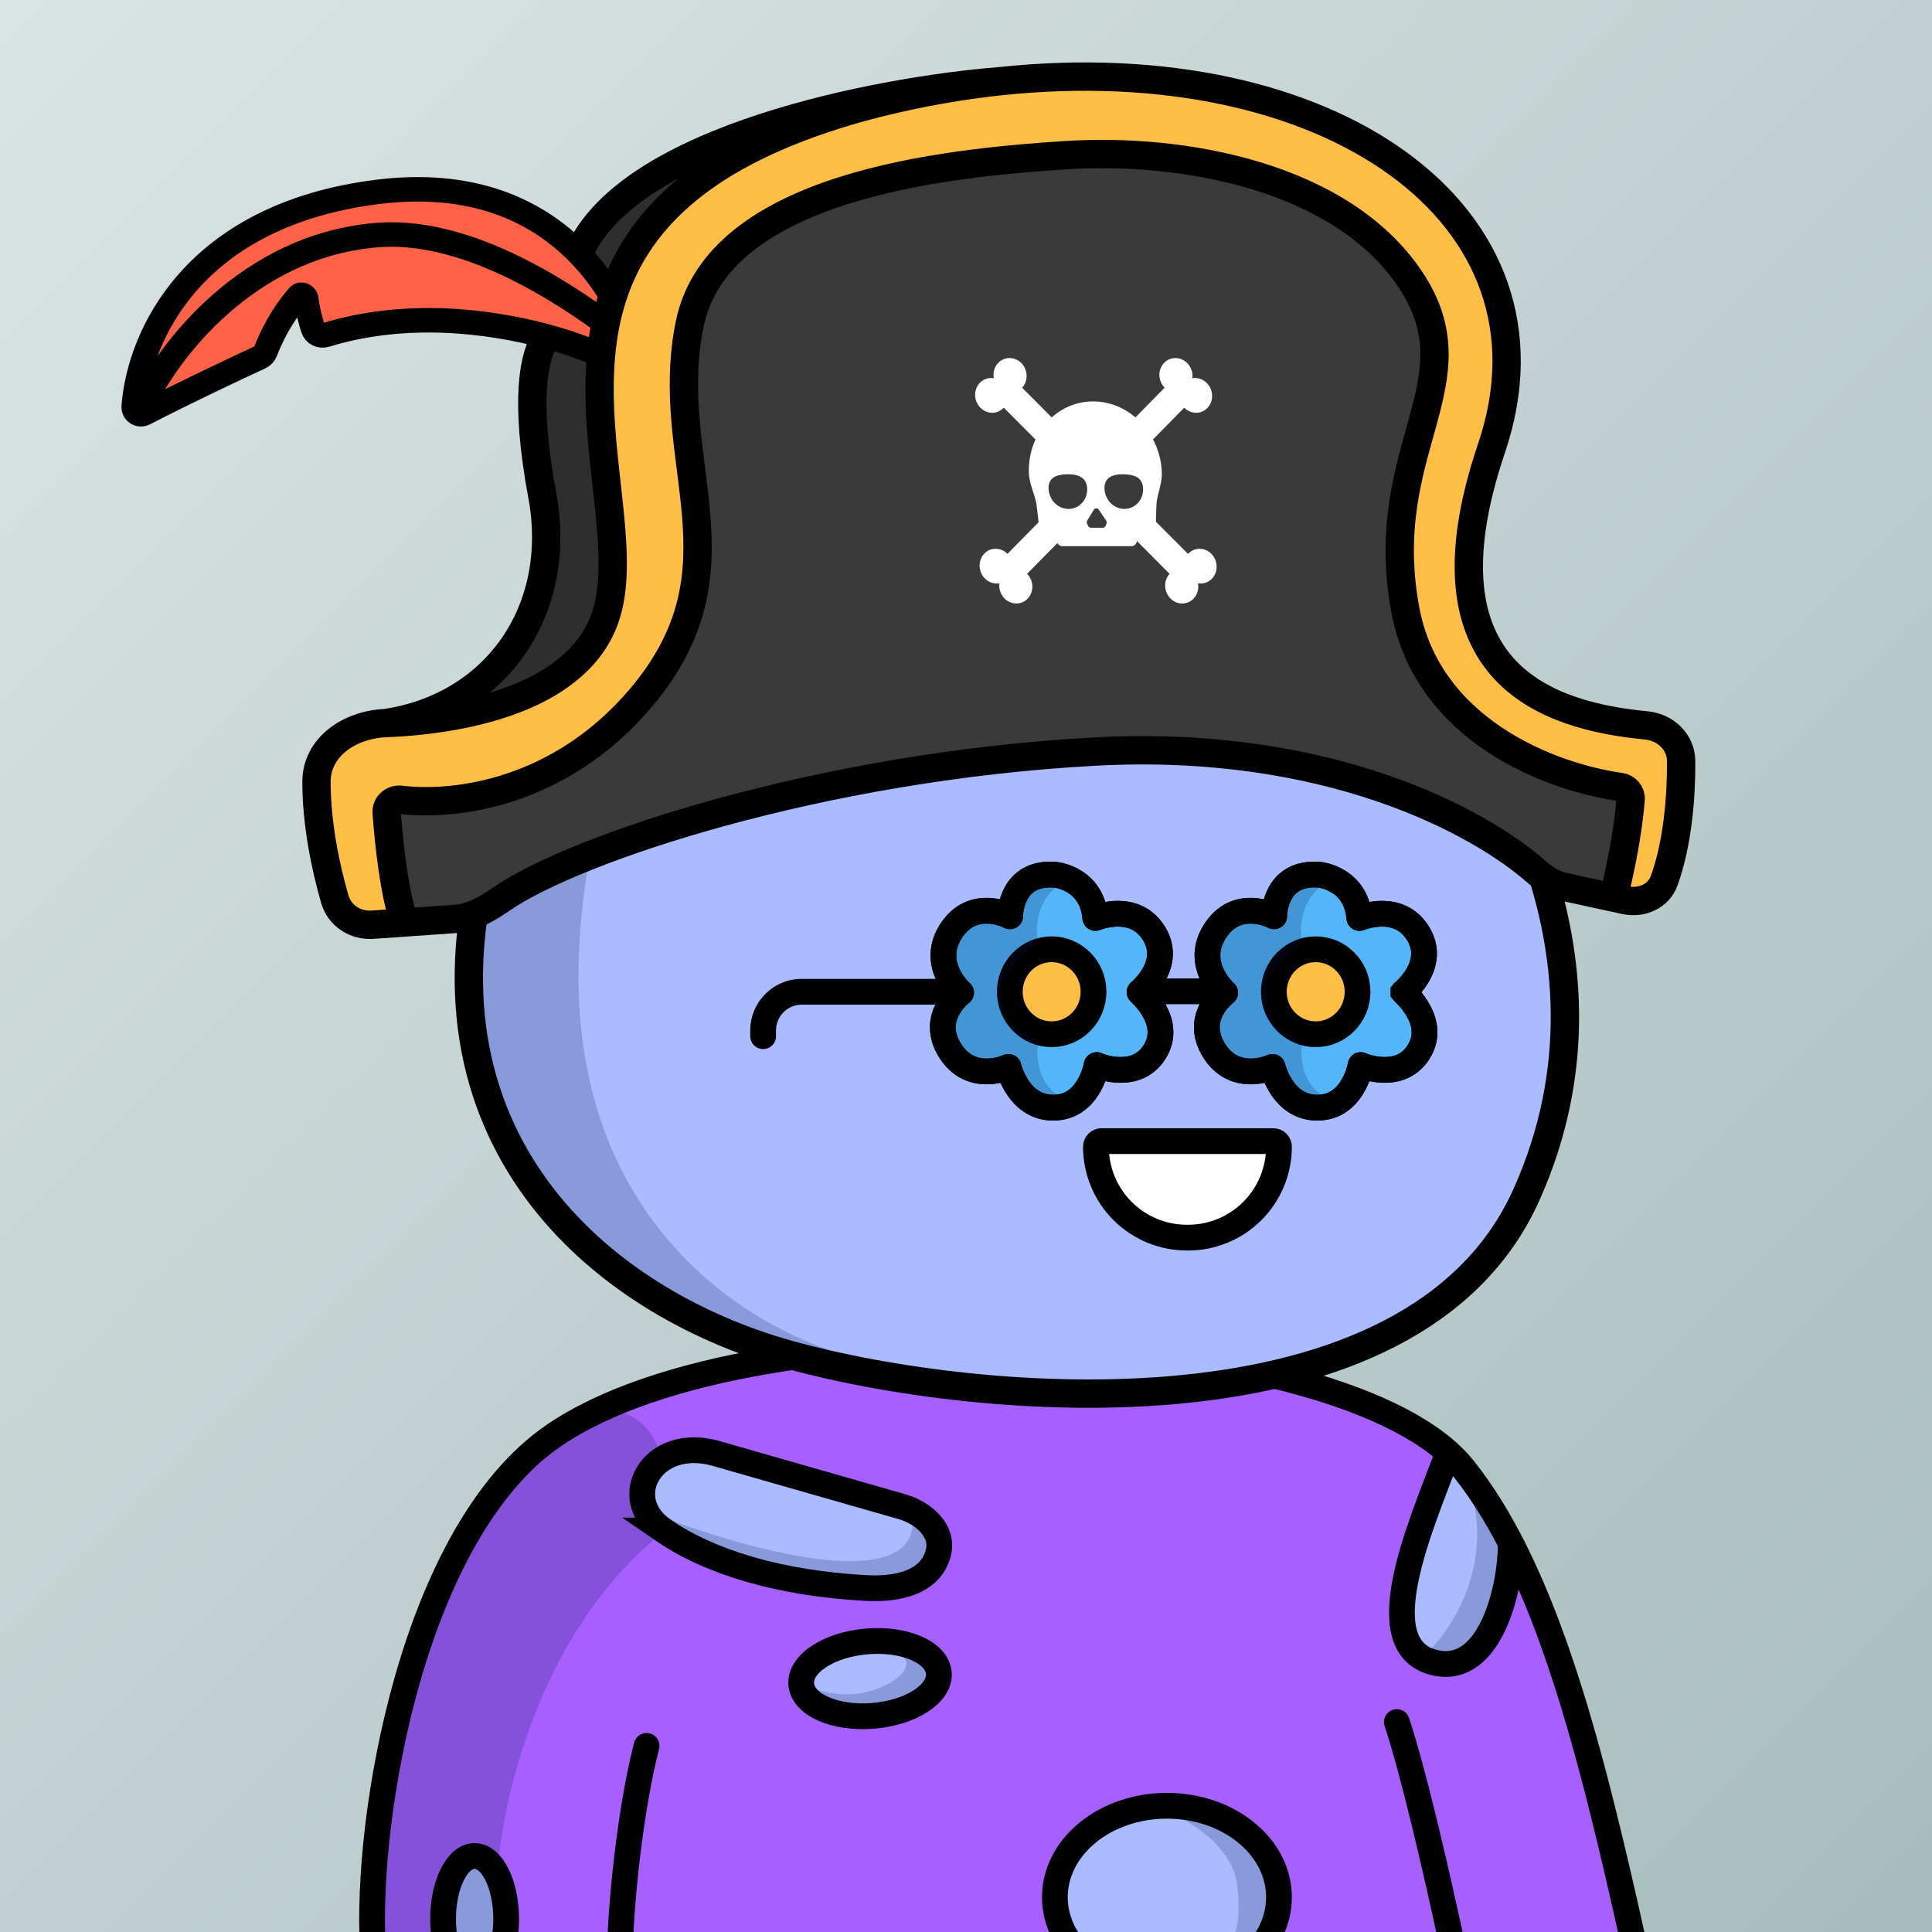 <svg
      xmlns="http://www.w3.org/2000/svg"
      preserveAspectRatio="xMidYMin meet"
      fill="none"
      viewBox="0 0 1500 1500"
    >
      <rect x="0" y="0" width="1500" height="1500" fill="#808080" stroke="none"/>
      <g>
      <path fill="url(#prefix__paint0_linear_53_28788)" d="M0 0h1500v1500H0z"/><defs><linearGradient id="prefix__paint0_linear_53_28788" x1="0" y1="0" x2="1500" y2="1500" gradientUnits="userSpaceOnUse">
<stop stop-color="#DBE4E4"/>
<stop offset="1" stop-color="#A7BDBD"/>
</linearGradient></defs>
      <g clip-path="url(#prefix__clip0_53_28307)"><path d="M460.5 1094.5c-138.4 66.4-174 309.33-174.5 422.5h983.5c-12.5-72.17-53.2-244.1-116-354.5-78.5-138-520-151-693-68z" fill="#A760FF"/><path d="M367 1440c-17.2-1.2-22.167 49.83-22.5 75.5l47.5-4.5c-1.167-23.17-7.8-69.8-25-71zM674 1276c-29.6 1.2-47 22.83-52 33.5l4.5 14 56 10.5c14.833-5 44.8-18.8 46-34 1.5-19-17.5-25.5-54.5-24zM554.5 1131.5c-49.2-6.8-55.167 21.17-52 36-2 6.83 1.9 23.3 33.5 34.5 39.5 14 138 33.5 166.5 31 22.8-2 24.833-33.83 23-49.5-36.5-14.5-121.8-45.2-171-52zM842 1417c-38.8 30.4-22.5 74.67-9.5 93l140.5 3.5c7.167-4 20-20.9 14-56.5-7.5-44.5-96.5-78-145-40zM1114.5 1293c-46.4-6.8-12.67-111.83 10-163.5l49 71.5c-.33 33.5-12.6 98.8-59 92z" fill="#ABF"/><path d="M386 1459l-1 47.5H284c2.833-48.17 12.8-156.6 30-205 17.2-48.4 43.5-97.5 54.5-116 29.667-31.67 93.9-93.8 113.5-89 19.6 4.8 28.5 23.67 30.5 32.5l-16.5 22.5 7.5 21 9 19c-95.2 77.2-124 210.5-126.5 267.5z" fill="#001647" fill-opacity=".2"/><path d="M705.5 1163c27.2 82.4-120.333 42.67-197.5 12.5l23.5 29.5c29.333 8.33 95.4 25.7 125 28.5 37 3.5 71-12 71.5-33 .4-16.8-14.833-32-22.5-37.5zM659.5 1315.5c-19.2.4-34.667-6.5-40-10l6.5 17c6.5 2.33 27.7 7.3 60.5 8.5 32.8 1.2 37.667-26.83 36-41-12.833-6-35.4-15.5-23-5.5 15.5 12.5-16 30.5-40 31zM960.5 1463.5c-4-32.4-41.667-52.83-60-59H920c14.667 5.83 47.3 23.2 60.5 46 13.2 22.8 1.5 49.5-6 60h-22c4.333-2.17 12-14.6 8-47zM1143 1161c16 61.6-21.67 112.67-40 126.5 53.5 10.5 70.33-58.33 68.5-87L1143 1161z" fill="#001647" fill-opacity=".2"/><path d="M289.501 1512.5c-6-101.5 31-323.03 140.5-398 158.5-108.51 616.499-87 706.499 26 64.91 81.5 99.5 222.5 132.5 371M1084.5 1337c12.33 37 29.5 110.3 43.5 175.5m-646.499 0c.333-32.83 7.7-107.6 20.5-157" stroke="#000" stroke-width="20" stroke-linecap="round"/><ellipse cx="675.502" cy="1303.28" rx="53.591" ry="29" transform="rotate(-4.687 675.502 1303.28)" stroke="#000" stroke-width="20"/><path d="M515.271 1188.27c-36.061-24.71-9.368-73.42 39.746-60.07l145.257 41.58c16.768 4.8 32.505 18.71 28.297 35.64-5.969 24.01-33.117 28.75-56 27.53-67.132-3.59-121.239-19.97-157.3-44.68zM393 1490c0 27.06-10.969 49-24.5 49s-24.5-21.94-24.5-49 10.969-49 24.5-49 24.5 21.94 24.5 49zM1173 1198.09c0 35.54-15.89 101.53-57.73 93.09-54.77-11.04-11.86-107.12 7.51-159.18" stroke="#000" stroke-width="20"/><ellipse cx="906" cy="1473" rx="87" ry="71" stroke="#000" stroke-width="20"/></g><defs><clipPath id="prefix__clip0_53_28307"><path fill="#fff" d="M0 0h1500v1500H0z"/></clipPath></defs>
      <g clip-path="url(#clip0_497_1194)">
<path d="M379.667 654.812C432.345 471.574 618.472 401.981 699.114 390.653C740.985 382.718 849.655 375.215 949.364 408.675C980 418.956 1049.88 457.388 1091.92 499.818C1144.47 552.856 1272.97 732.052 1185.05 927.725C1097.12 1123.4 758.414 1092.29 612.749 1051.82C464.472 1010.63 314.48 881.563 379.667 654.812Z" fill="#AABBFF"/>
<path d="M449.293 747.204C454.734 531.068 585.306 432.345 649.911 410C432.292 459.565 365.296 655.455 364 747.204C377.99 984.871 584.496 1053.43 681 1058C601.498 1044.46 443.853 963.339 449.293 747.204Z" fill="#001647" fill-opacity="0.2"/>
<path d="M379.667 654.812C432.345 471.574 618.472 401.981 699.114 390.653C740.985 382.718 849.655 375.215 949.364 408.675C980 418.956 1049.88 457.388 1091.92 499.818C1144.47 552.856 1272.97 732.052 1185.05 927.725C1097.12 1123.4 758.414 1092.29 612.749 1051.82C464.472 1010.63 314.48 881.563 379.667 654.812Z" stroke="black" stroke-width="22" stroke-linecap="round"/>
</g>
<defs>
    <clipPath id="prefix__clip0_299_662"><path fill="#fff" d="M0 0h1500v1500H0z"/></clipPath>
</defs>
      <g clip-path="url(#clip0_624_3522)">
<path d="M822 818C849.062 818 871 796.062 871 769C871 741.938 849.062 720 822 720C794.938 720 773 741.938 773 769C773 796.062 794.938 818 822 818Z" fill="white" stroke="black" stroke-width="20" stroke-miterlimit="10"/>
<path d="M1012 818C1039.06 818 1061 796.062 1061 769C1061 741.938 1039.06 720 1012 720C984.938 720 963 741.938 963 769C963 796.062 984.938 818 1012 818Z" fill="white" stroke="black" stroke-width="20" stroke-miterlimit="10"/>
<path d="M809 770C816.18 770 822 764.18 822 757C822 749.82 816.18 744 809 744C801.82 744 796 749.82 796 757C796 764.18 801.82 770 809 770Z" fill="black"/>
<path d="M1024 770C1031.18 770 1037 764.18 1037 757C1037 749.82 1031.18 744 1024 744C1016.82 744 1011 749.82 1011 757C1011 764.18 1016.82 770 1024 770Z" fill="black"/>
<path d="M988.653 885.957H855.227C854.074 885.957 852.968 886.415 852.153 887.23C851.338 888.045 850.88 889.151 850.88 890.303C850.88 909.026 858.317 926.982 871.556 940.221C884.795 953.46 902.751 960.897 921.474 960.897H922.406C941.129 960.897 959.085 953.46 972.324 940.221C985.562 926.982 993 909.026 993 890.303C993 889.151 992.542 888.045 991.727 887.23C990.912 886.415 989.806 885.957 988.653 885.957Z" fill="white" stroke="black" stroke-width="20" stroke-miterlimit="10"/>
</g>
<defs>
<clipPath id="clip0_624_3522">
<rect width="1500" height="1500" fill="white"/>
</clipPath>
</defs>
      <g clip-path="url(#clip0_924_580)">
<path d="M582.499 804.5C582.499 810.023 586.976 814.5 592.499 814.5C598.022 814.5 602.499 810.023 602.499 804.5H582.499ZM747.333 760L622.499 760L622.499 780L747.333 780L747.333 760ZM582.499 800V804.5H602.499V800H582.499ZM622.499 760C600.408 760 582.499 777.908 582.499 800H602.499C602.499 788.954 611.453 780 622.499 780L622.499 760Z" fill="black"/>
<path d="M894.386 769.667H939.5" stroke="black" stroke-width="20" stroke-miterlimit="10"/>
<path d="M989.139 711.37C989.153 711.379 989.168 711.384 989.185 711.384C989.201 711.385 989.217 711.38 989.231 711.372C989.245 711.364 989.256 711.352 989.264 711.338C989.271 711.323 989.275 711.307 989.273 711.291C989.273 708.797 990.302 676.51 1024.25 679.154C1024.25 679.154 1052.73 681.648 1055.38 712.609C1055.38 712.623 1055.39 712.637 1055.4 712.649C1055.4 712.661 1055.41 712.672 1055.43 712.679C1055.44 712.687 1055.45 712.692 1055.47 712.693C1055.48 712.695 1055.5 712.693 1055.51 712.688C1057.55 711.899 1086.02 700.802 1100.84 724.526C1115.66 748.25 1091.4 768.865 1089.77 770.175C1089.76 770.184 1089.75 770.195 1089.74 770.207C1089.74 770.219 1089.73 770.233 1089.73 770.246C1089.73 770.26 1089.74 770.273 1089.74 770.285C1089.75 770.297 1089.76 770.308 1089.77 770.317C1091.29 771.825 1115.74 793.449 1101.63 816.416C1087.53 839.382 1058.56 827.946 1056.54 826.928C1056.53 826.92 1056.51 826.915 1056.5 826.914C1056.48 826.913 1056.47 826.916 1056.45 826.922C1056.44 826.929 1056.43 826.938 1056.42 826.95C1056.41 826.962 1056.4 826.977 1056.4 826.991C1056.01 829.186 1050.02 859.642 1023.17 859.997C996.331 860.352 988.538 830.488 988.031 828.428C988.028 828.415 988.022 828.403 988.013 828.393C988.005 828.382 987.994 828.374 987.982 828.368C987.97 828.362 987.957 828.359 987.944 828.358C987.93 828.358 987.917 828.36 987.905 828.365C986.014 829.225 958.529 841.055 942.611 815.603C926.693 790.15 949.534 772.03 951.156 770.791C951.167 770.783 951.176 770.772 951.183 770.76C951.189 770.747 951.193 770.734 951.193 770.72C951.193 770.706 951.189 770.692 951.183 770.68C951.176 770.667 951.167 770.657 951.156 770.649C949.573 769.228 926.574 747.864 943.893 722.088C960.507 697.495 987.019 710.297 989.139 711.37Z" fill="#53B6F9" stroke="black" stroke-width="20" stroke-miterlimit="10"/>
<path d="M784.139 711.37C784.153 711.379 784.168 711.384 784.185 711.384C784.201 711.385 784.217 711.38 784.231 711.372C784.245 711.364 784.256 711.352 784.264 711.338C784.271 711.323 784.275 711.307 784.273 711.291C784.273 708.797 785.302 676.51 819.251 679.154C819.251 679.154 847.732 681.648 850.383 712.609C850.384 712.623 850.389 712.637 850.397 712.649C850.404 712.661 850.414 712.672 850.427 712.679C850.439 712.687 850.453 712.692 850.467 712.693C850.481 712.695 850.496 712.693 850.509 712.688C852.55 711.899 881.024 700.802 895.843 724.526C910.661 748.25 886.404 768.865 884.766 770.175C884.756 770.184 884.748 770.195 884.743 770.207C884.737 770.219 884.734 770.233 884.734 770.246C884.734 770.26 884.737 770.273 884.743 770.285C884.748 770.297 884.756 770.308 884.766 770.317C886.285 771.825 910.74 793.449 896.634 816.416C882.527 839.382 853.563 827.946 851.538 826.928C851.525 826.92 851.511 826.915 851.496 826.914C851.481 826.913 851.466 826.916 851.453 826.922C851.439 826.929 851.427 826.938 851.419 826.95C851.41 826.962 851.405 826.977 851.403 826.991C851.008 829.186 845.019 859.642 818.175 859.997C791.331 860.352 783.538 830.488 783.031 828.428C783.028 828.415 783.022 828.403 783.013 828.393C783.005 828.382 782.994 828.374 782.982 828.368C782.97 828.362 782.957 828.359 782.944 828.358C782.93 828.358 782.917 828.36 782.905 828.365C781.014 829.225 753.529 841.055 737.611 815.603C721.693 790.15 744.534 772.03 746.156 770.791C746.167 770.783 746.176 770.772 746.183 770.76C746.189 770.747 746.193 770.734 746.193 770.72C746.193 770.706 746.189 770.692 746.183 770.68C746.176 770.667 746.167 770.657 746.156 770.649C744.573 769.228 721.574 747.864 738.893 722.088C755.507 697.495 782.019 710.297 784.139 711.37Z" fill="#53B6F9" stroke="black" stroke-width="20" stroke-miterlimit="10"/>
<path d="M1054 770C1054 788.336 1039.34 803 1021.5 803C1003.66 803 989 788.336 989 770C989 751.664 1003.66 737 1021.5 737C1039.34 737 1054 751.664 1054 770Z" fill="#FFBF44" stroke="black" stroke-width="20"/>
<path d="M849 770C849 788.336 834.339 803 816.5 803C798.661 803 784 788.336 784 770C784 751.664 798.661 737 816.5 737C834.339 737 849 751.664 849 770Z" fill="#FFBF44" stroke="black" stroke-width="20"/>
<path d="M1010.55 731.17C1006.77 701.733 1023.94 686.472 1032.99 685.021C1021.34 681.539 998.775 687.791 993.525 691.352C991.687 694.122 987.618 700.294 986.043 702.826C984.074 705.991 982.893 709.552 981.712 709.948C980.531 710.344 964.78 711.531 963.993 711.531C963.205 711.531 943.517 719.84 943.124 720.631C942.73 721.422 935.249 740.414 935.249 741.206C935.249 741.839 938.924 764.418 940.761 775.628C938.53 780.904 933.673 792.959 932.098 798.973C930.523 804.987 948.242 823.108 957.299 831.417L987.224 833.395L1016.76 859.905C1031.72 860.301 1059.6 859.668 1035.66 853.97C1011.72 848.272 1009.14 821.537 1010.85 811.382C1009.8 809.14 1003.45 804.418 1002.19 803.469C1000.61 802.282 989.193 795.016 988.8 794.225C988.406 793.433 983.287 785.124 982.893 767.319C982.578 753.076 1004.25 738.952 1010.55 731.17Z" fill="#001647" fill-opacity="0.2"/>
<path d="M805.55 731.17C801.77 701.733 818.938 686.472 827.994 685.021C816.339 681.539 793.775 687.791 788.525 691.352C786.687 694.122 782.618 700.294 781.043 702.826C779.074 705.991 777.893 709.552 776.712 709.948C775.531 710.344 759.78 711.531 758.993 711.531C758.205 711.531 738.517 719.84 738.124 720.631C737.73 721.422 730.249 740.414 730.249 741.206C730.249 741.839 733.924 764.418 735.761 775.628C733.53 780.904 728.673 792.959 727.098 798.973C725.523 804.987 743.242 823.108 752.299 831.417L782.224 833.395L811.756 859.905C826.719 860.301 854.597 859.668 830.657 853.97C806.716 848.272 804.144 821.537 805.85 811.382C804.8 809.14 798.447 804.418 797.187 803.469C795.612 802.282 784.193 795.016 783.8 794.225C783.406 793.433 778.287 785.124 777.893 767.319C777.578 753.076 799.25 738.952 805.55 731.17Z" fill="#001647" fill-opacity="0.2"/>
<path d="M989.139 711.37C989.153 711.379 989.168 711.384 989.185 711.384C989.201 711.385 989.217 711.38 989.231 711.372C989.245 711.364 989.256 711.352 989.264 711.338C989.271 711.323 989.275 711.307 989.273 711.291C989.273 708.797 990.302 676.51 1024.25 679.154C1024.25 679.154 1052.73 681.648 1055.38 712.609C1055.38 712.623 1055.39 712.637 1055.4 712.649C1055.4 712.661 1055.41 712.672 1055.43 712.679C1055.44 712.687 1055.45 712.692 1055.47 712.693C1055.48 712.695 1055.5 712.693 1055.51 712.688C1057.55 711.899 1086.02 700.802 1100.84 724.526C1115.66 748.25 1091.4 768.865 1089.77 770.175C1089.76 770.184 1089.75 770.195 1089.74 770.207C1089.74 770.219 1089.73 770.233 1089.73 770.246C1089.73 770.26 1089.74 770.273 1089.74 770.285C1089.75 770.297 1089.76 770.308 1089.77 770.317C1091.29 771.825 1115.74 793.449 1101.63 816.416C1087.53 839.382 1058.56 827.946 1056.54 826.928C1056.53 826.92 1056.51 826.915 1056.5 826.914C1056.48 826.913 1056.47 826.916 1056.45 826.922C1056.44 826.929 1056.43 826.938 1056.42 826.95C1056.41 826.962 1056.4 826.977 1056.4 826.991C1056.01 829.186 1050.02 859.642 1023.17 859.997C996.331 860.352 988.538 830.488 988.031 828.428C988.028 828.415 988.022 828.403 988.013 828.393C988.005 828.382 987.994 828.374 987.982 828.368C987.97 828.362 987.957 828.359 987.944 828.358C987.93 828.358 987.917 828.36 987.905 828.365C986.014 829.225 958.529 841.055 942.611 815.603C926.693 790.15 949.534 772.03 951.156 770.791C951.167 770.783 951.176 770.772 951.183 770.76C951.189 770.747 951.193 770.734 951.193 770.72C951.193 770.706 951.189 770.692 951.183 770.68C951.176 770.667 951.167 770.657 951.156 770.649C949.573 769.228 926.574 747.864 943.893 722.088C960.507 697.495 987.019 710.297 989.139 711.37Z" stroke="black" stroke-width="20" stroke-miterlimit="10"/>
<path d="M784.139 711.37C784.153 711.379 784.168 711.384 784.185 711.384C784.201 711.385 784.217 711.38 784.231 711.372C784.245 711.364 784.256 711.352 784.264 711.338C784.271 711.323 784.275 711.307 784.273 711.291C784.273 708.797 785.302 676.51 819.251 679.154C819.251 679.154 847.732 681.648 850.383 712.609C850.384 712.623 850.389 712.637 850.397 712.649C850.404 712.661 850.414 712.672 850.427 712.679C850.439 712.687 850.453 712.692 850.467 712.693C850.481 712.695 850.496 712.693 850.509 712.688C852.55 711.899 881.024 700.802 895.843 724.526C910.661 748.25 886.404 768.865 884.766 770.175C884.756 770.184 884.748 770.195 884.743 770.207C884.737 770.219 884.734 770.233 884.734 770.246C884.734 770.26 884.737 770.273 884.743 770.285C884.748 770.297 884.756 770.308 884.766 770.317C886.285 771.825 910.74 793.449 896.634 816.416C882.527 839.382 853.563 827.946 851.538 826.928C851.525 826.92 851.511 826.915 851.496 826.914C851.481 826.913 851.466 826.916 851.453 826.922C851.439 826.929 851.427 826.938 851.419 826.95C851.41 826.962 851.405 826.977 851.403 826.991C851.008 829.186 845.019 859.642 818.175 859.997C791.331 860.352 783.538 830.488 783.031 828.428C783.028 828.415 783.022 828.403 783.013 828.393C783.005 828.382 782.994 828.374 782.982 828.368C782.97 828.362 782.957 828.359 782.944 828.358C782.93 828.358 782.917 828.36 782.905 828.365C781.014 829.225 753.529 841.055 737.611 815.603C721.693 790.15 744.534 772.03 746.156 770.791C746.167 770.783 746.176 770.772 746.183 770.76C746.189 770.747 746.193 770.734 746.193 770.72C746.193 770.706 746.189 770.692 746.183 770.68C746.176 770.667 746.167 770.657 746.156 770.649C744.573 769.228 721.574 747.864 738.893 722.088C755.507 697.495 782.019 710.297 784.139 711.37Z" stroke="black" stroke-width="20" stroke-miterlimit="10"/>
</g>
<defs>
<clipPath id="clip0_924_580">
<rect width="1500" height="1500" fill="white"/>
</clipPath>
</defs>
      <g clip-path="url(#clip0_1102_43915)">
<path d="M302.5 620.5L313.5 716L362 713L404.5 691L505.5 646L640 612.5L772.5 589.5L913.5 579L1070 608.5L1187.5 671.5L1256 698.5L1266.5 608.5C1264.5 618.333 1238 623 1148 563C1035.5 488 1101 351 1109.5 292C1118 233 1066.5 104.5 792.5 124C573.3 139.6 527.167 237.5 531.5 284.5L544.5 405C542.333 445.167 522.8 536 462 578C401.2 620 330.333 623.833 302.5 620.5Z" fill="#3A3A3A"/>
<path d="M423 449C418.5 513.5 339 553 336.5 555.5C353.333 552 388.2 544.8 393 544C397.8 543.2 422.667 530 434.5 523.5L465 485.5L474 443.5L465 322V278.5L449 273L417 266.5L411.5 301.5L417 361C420.5 368.833 426.6 397.4 423 449Z" fill="#2E2E2E"/>
<path d="M525.5 131.5L449 190.5C455.667 198.5 469.8 215.7 473 220.5C476.2 225.3 490 204.5 496.5 193.5L525.5 155L536.5 133.5L525.5 131.5Z" fill="#2E2E2E"/>
<path d="M224.499 166C116.899 210 100.666 288.667 105.999 322.5L198 276L229 230L247 260.5L368 253L471 276V230L440 180.5C413 157.333 332.099 122 224.499 166Z" fill="#FF6247"/>
<path d="M925.751 293.658C926.265 289.508 924.924 285.104 921.767 281.908C916.709 276.779 908.68 276.686 903.835 281.705C898.755 286.956 898.955 295.675 904.213 301.024L879.685 325.94C877.874 327.909 877.974 331.086 879.907 333.053L888.154 341.438C890.078 343.407 893.117 343.407 894.928 341.438L919.456 316.522C924.717 321.868 933.016 321.792 937.846 316.288C942.456 311.024 942.104 302.611 937.049 297.456C933.923 294.246 929.682 292.983 925.751 293.658Z" fill="white"/>
<path d="M779.305 316.522L804.153 341.438C806.078 343.407 809.117 343.407 810.927 341.438L818.652 333.05C820.463 331.08 820.363 327.904 818.429 325.937L793.595 301.021C798.522 295.675 798.178 286.953 792.772 281.705C787.603 276.686 779.594 276.779 774.844 281.908C771.887 285.104 770.819 289.505 771.593 293.658C767.619 292.983 763.464 294.246 760.522 297.456C755.796 302.611 755.968 311.024 760.913 316.288C766.071 321.792 774.378 321.868 779.305 316.522Z" fill="white"/>
<path d="M940.768 430.26C935.597 424.756 927.291 424.68 922.363 430.026L897.529 405.111C895.604 403.141 892.565 403.141 890.757 405.111L883.032 413.498C881.222 415.468 881.321 418.647 883.252 420.611L908.088 445.516C903.161 450.862 903.508 459.584 908.911 464.832C914.08 469.851 922.089 469.758 926.842 464.629C929.799 461.433 930.864 457.032 930.093 452.879C934.067 453.554 938.221 452.291 941.164 449.081C945.887 443.926 945.715 435.513 940.768 430.26Z" fill="white"/>
<path d="M775.91 452.879C775.398 457.029 776.739 461.432 779.894 464.629C784.952 469.758 792.98 469.851 797.826 464.831C802.903 459.581 802.706 450.861 797.445 445.515L821.973 420.6C823.784 418.63 823.684 415.451 821.753 413.487L813.505 405.099C811.58 403.129 808.541 403.129 806.73 405.099L782.202 430.015C776.944 424.669 768.642 424.744 763.812 430.248C759.195 435.512 759.546 443.923 764.593 449.08C767.746 452.29 771.979 453.554 775.91 452.879Z" fill="white"/>
<path d="M802.016 381.571C803.059 384.795 804.135 388.132 804.727 391.492C804.969 392.859 806.057 402.82 806.647 408.292C806.777 409.338 807.205 410.285 807.878 411.017C808.55 411.748 809.438 412.231 810.431 412.406L817.386 413.506C817.89 413.595 818.346 413.827 818.706 414.178C819.066 414.529 819.318 414.986 819.434 415.501L820.498 420.397C820.961 422.527 822.787 424.055 824.851 424.055L878.51 424.021C880.538 424.021 882.244 422.535 882.612 420.453L883.499 415.411C883.586 414.938 883.825 414.492 884.174 414.148C884.524 413.804 884.964 413.583 885.419 413.523L893.801 412.237C895.816 411.928 897.303 410.169 897.36 408.017C897.506 402.389 897.785 392.136 897.941 390.732C898.279 387.418 899.11 384.14 899.909 380.952C901.032 376.489 902.195 371.883 902.044 367.094C901.086 336.524 877.157 311.653 848.696 311.653C820.235 311.653 797.857 336.546 798.81 367.139C798.966 372.148 800.516 376.931 802.016 381.571ZM857.511 378.757C857.568 370.068 864.92 367.885 873.205 368.228C881.49 368.571 887.57 371.323 887.514 380.001C887.458 388.678 880.706 395.453 872.41 395.11C864.114 394.767 857.455 387.437 857.512 378.749L857.511 378.757ZM853.176 395.805L858.805 404.156C859.05 404.491 859.201 404.896 859.247 405.332C859.292 405.768 859.229 406.222 859.064 406.652L858.342 408.326C858.155 408.749 857.85 409.113 857.471 409.366C857.092 409.62 856.659 409.748 856.235 409.733H847.035C846.564 409.721 846.117 409.586 845.734 409.341C845.35 409.095 845.043 408.747 844.839 408.326L844.015 406.652C843.819 406.289 843.724 405.868 843.741 405.43C843.758 404.992 843.885 404.552 844.11 404.156L849.221 395.805C850.117 394.322 852.183 394.322 853.177 395.797L853.176 395.805ZM827.712 368.231C835.974 367.888 843.462 370.071 844.059 378.76C844.656 387.449 838.443 394.77 830.183 395.113C821.924 395.456 814.736 388.692 814.139 380.004C813.542 371.315 819.448 368.563 827.714 368.209L827.712 368.231Z" fill="white"/>
<path d="M240.5 615.5L261.5 706.5C265.746 724.9 295.269 718.167 309.5 712.5L295.5 627.5L376 615.5L440.5 594.5L485 555L530 502.5L544.5 410.5L539 330.5V249L558.5 200L646.5 148L793 123C850.833 119.333 986 125.6 1064 180C1142 234.4 1116.5 325 1094 363.5C1090.33 387 1086.5 446.8 1100.5 498C1118 562 1188.5 586.5 1191.5 589C1193.9 591 1240.83 607.167 1264 615L1254.5 698.5L1290.5 694.5L1308.5 621L1303.5 576L1247 561.5L1199.5 542.5L1153 498L1140.5 434L1153 360.5L1168 283.5L1163.5 246C1155.17 218.333 1130 145.3 1028 94.5C900.5 31 676 60 561.5 123C447 186 458 330.5 473.5 425.5C485.9 501.5 438 530.5 412.5 535.5C390.833 541.5 337.9 554.8 299.5 560C261.1 565.2 244.167 599.167 240.5 615.5Z" fill="#FFBF44"/>
<path d="M1252.5 696.869L1261.71 698.872C1274.41 701.632 1287.67 695.954 1292.08 683.732C1302.65 654.404 1305.43 618.08 1305.22 590.86C1305.11 575.977 1293 564.628 1278.18 563.198C1204.31 556.067 1098.07 525.201 1158 348C1219.6 165.871 1030.52 36.024 776.5 63.041M1252.5 696.869L1214.55 688.619C1206.7 686.913 1199.65 682.818 1193.65 677.481C1148.74 637.555 1031 573.824 850.5 583.5C636.927 594.949 446.237 658.755 389.777 697.724C378.904 705.229 366.618 712.55 353.439 713.469L313.999 716.221M1252.5 696.869C1256.29 682.946 1263.79 649.877 1266.01 620.518C1266.37 615.746 1262.79 611.678 1258.06 611.015C1204.75 603.548 1108.43 567.75 1091 473C1068 348 1148.5 297 1095 217C1041.5 137 918.998 114.5 826.999 120.5C735 126.5 557.499 144 535.499 251.5C513.499 359 583.499 441 496.999 542.5C434.216 616.17 353.242 625.992 311.132 620.957C305.233 620.252 299.783 624.855 300.205 630.781C301.945 655.232 306.221 694.051 313.999 716.221M313.999 716.221L289.267 717.946C276.051 718.868 263.721 711.038 260.011 698.319C252.836 673.721 245.733 639.692 245.721 607.154C245.71 579.533 271.901 562.508 299.499 561.401V561.401M424.499 261.173C413.999 275.449 407.296 311 420.999 384.5C437.499 473 385.999 548.302 299.499 561.401M299.499 561.401C365.337 558.761 450.669 539.826 470.5 477.5C486.48 427.277 459.935 350.746 466.615 276C467.348 267.799 468.481 259.62 470.114 251.5C471.503 244.594 473.253 237.73 475.426 230.931C493.32 174.956 539.898 123.401 649.5 89C660.466 85.558 671.474 82.475 682.499 79.741C714.555 71.792 745.996 66.285 776.5 63.041M776.5 63.041C683.833 70.361 488.7 107.3 449.5 196.5" stroke="black" stroke-width="22"/>
<path d="M111 314.5C129.567 273.833 191.961 190.5 293.001 182.5C351.316 177.883 416.076 211.738 469.851 251M466.616 276C467.349 267.799 468.482 259.62 470.115 251.5C471.503 244.594 473.254 237.73 475.427 230.931C468.207 218.85 459.465 207.124 449 196.456C416.099 162.916 366.173 139.83 293.001 149C149.073 167.038 107.735 262.099 103.811 315.691C103.483 320.167 108.213 323.01 112.2 320.947C142.961 305.034 182.341 286.442 201.956 277.4C203.914 276.497 205.401 274.847 206.173 272.833C213.761 253.018 224.291 238.197 231.823 229.711C233.721 227.572 237.562 229.396 237.846 232.242C238.57 239.465 240.837 248.196 242.991 255.091C244.288 259.242 248.785 261.35 252.942 260.07C314.748 241.025 379.58 248.991 424.5 261.173C442.022 265.925 456.515 271.318 466.616 276Z" stroke="black" stroke-width="19"/>
</g>
<defs>
<clipPath id="clip0_1102_43915">
<rect width="1500" height="1500" fill="white"/>
</clipPath>
</defs>
      
    </g>
    </svg>